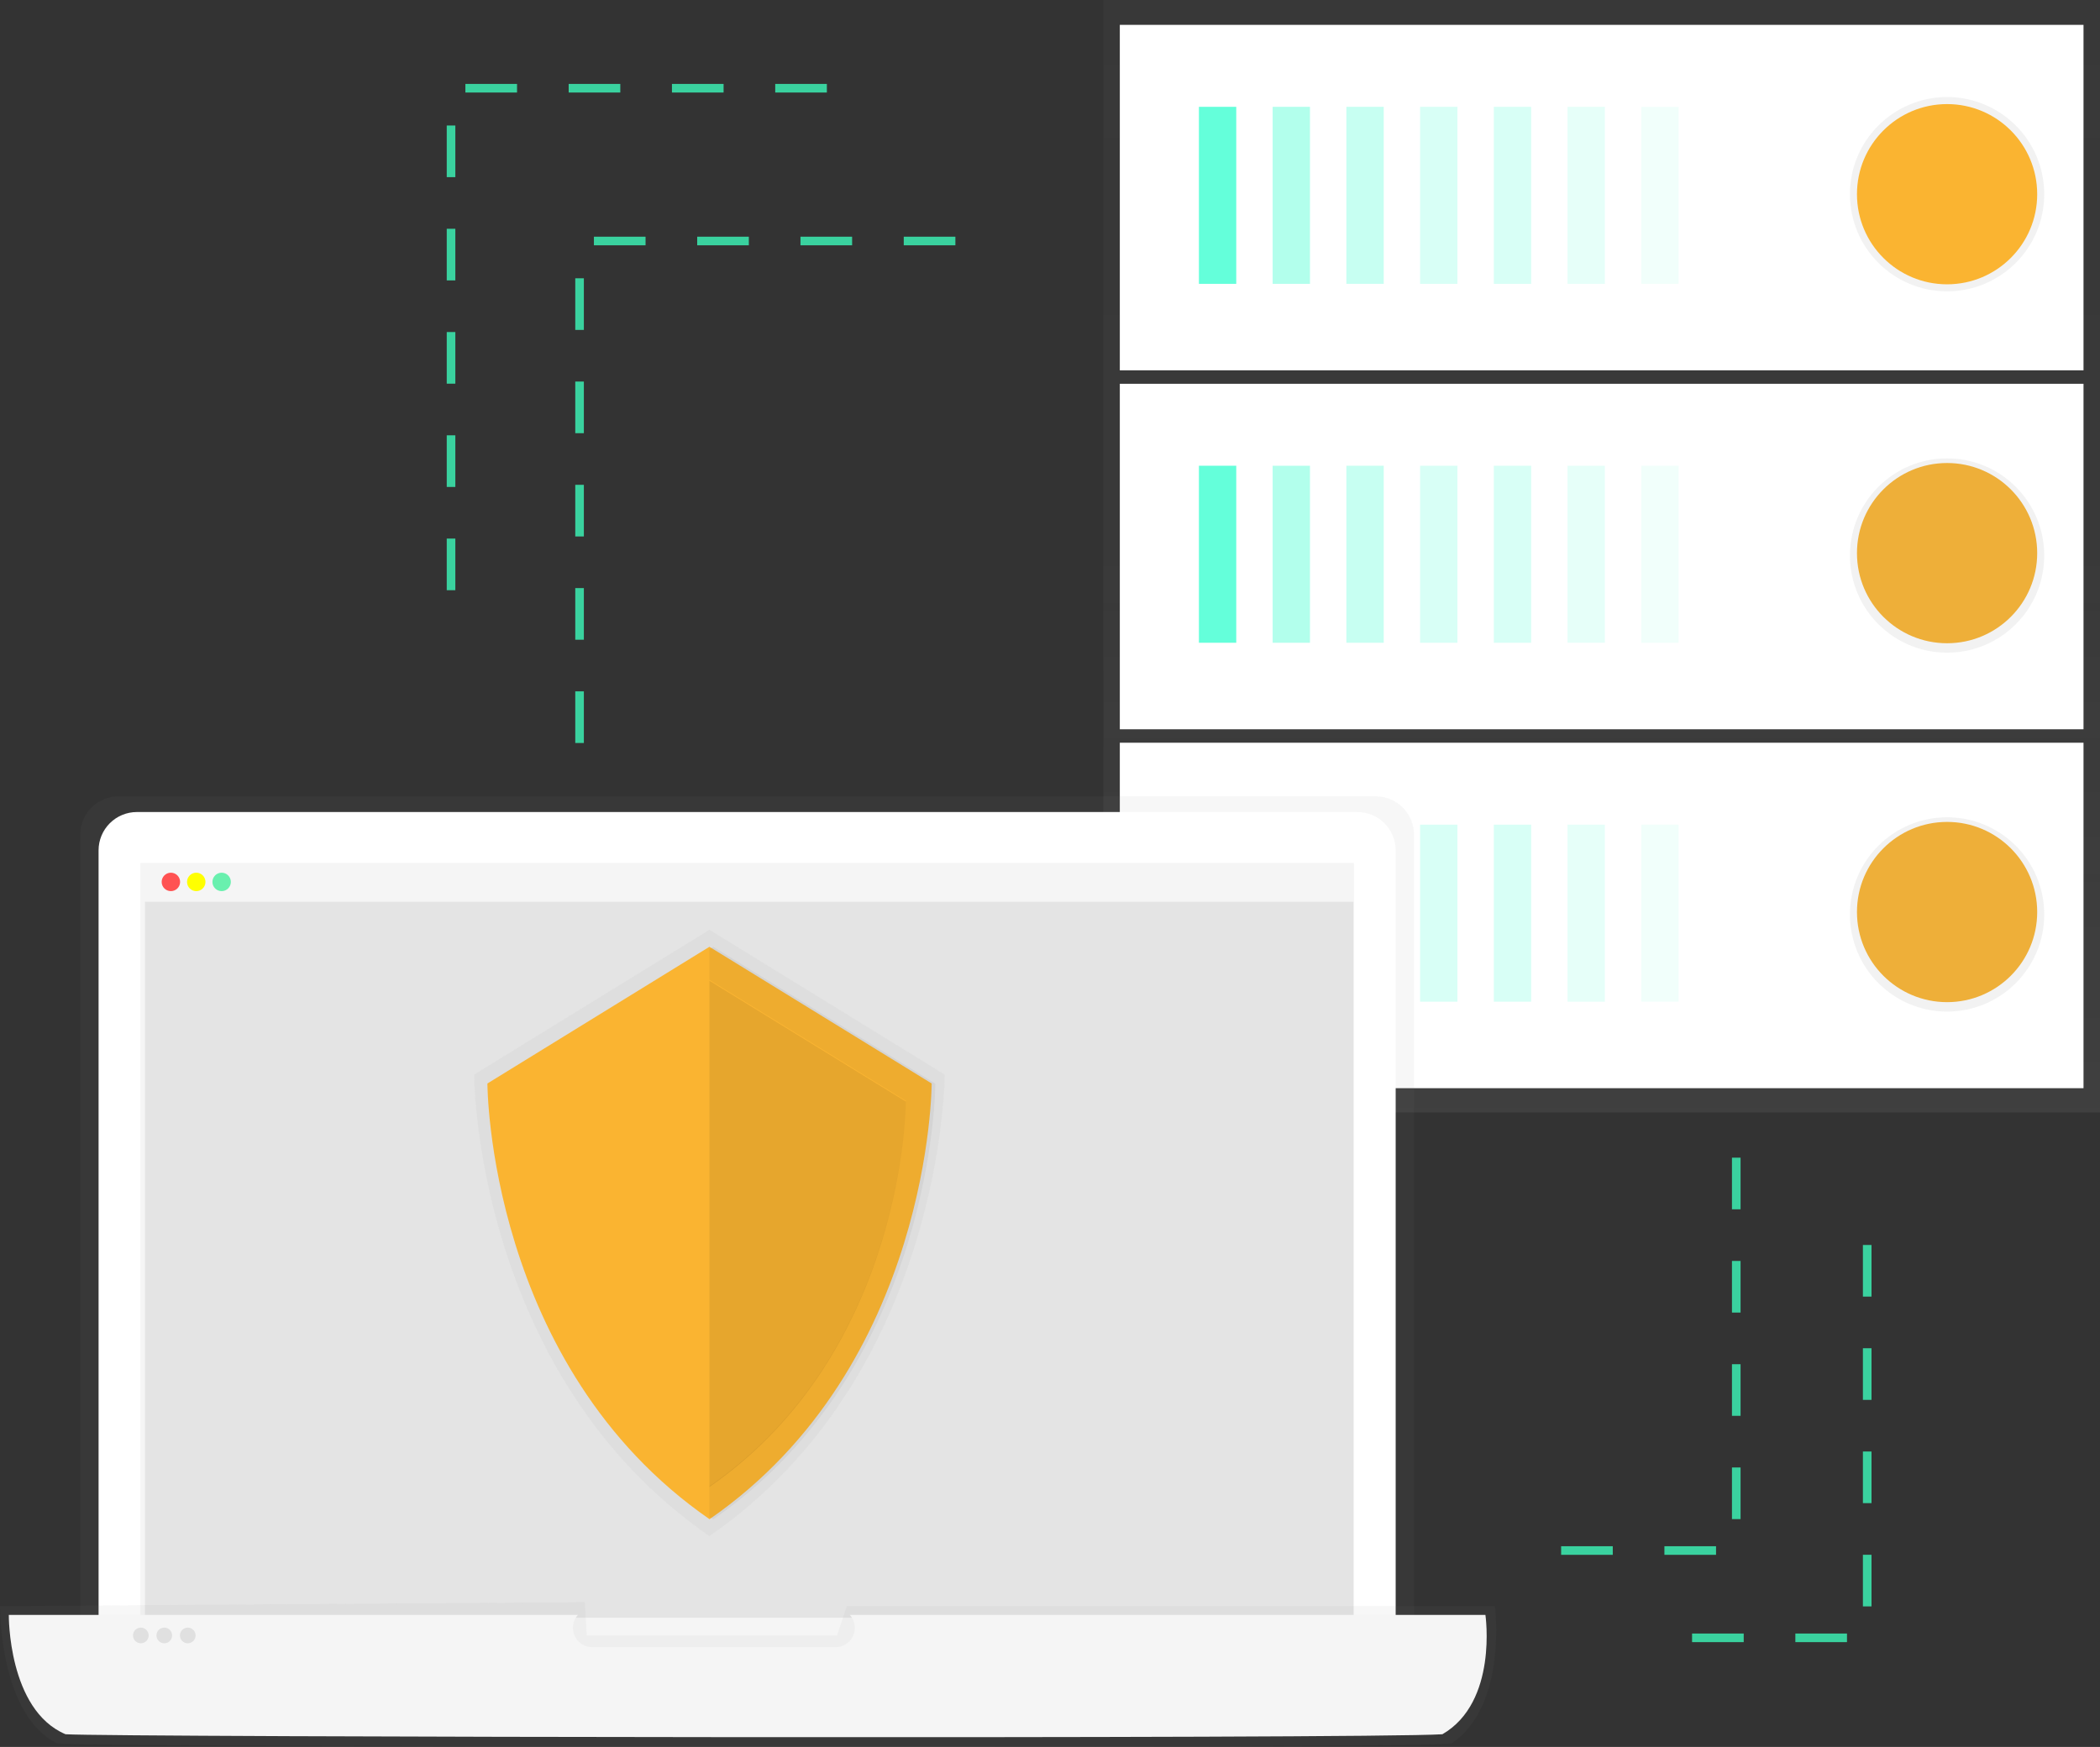 <svg width="488" height="406" viewBox="0 0 488 406" fill="none" xmlns="http://www.w3.org/2000/svg">
<rect x="0" y="0" width="488" height="406" fill="#333333" stroke="none"/>
<g clip-path="url(#clip0)">
<g opacity="0.8">
<path opacity="0.8" d="M488 0H256.397V258.534H488V0Z" fill="url(#paint0_linear)"/>
</g>
<path d="M484.168 172.614H260.223V252.904H484.168V172.614Z" fill="white"/>
<path d="M287.283 191.657H278.605V232.8H287.283V191.657Z" fill="#64FFDA"/>
<g opacity="0.7">
<path opacity="0.7" d="M304.414 191.657H295.736V232.8H304.414V191.657Z" fill="#64FFDA"/>
</g>
<g opacity="0.6">
<path opacity="0.6" d="M321.55 191.657H312.872V232.8H321.55V191.657Z" fill="#64FFDA"/>
</g>
<g opacity="0.5">
<path opacity="0.5" d="M338.681 191.657H330.003V232.8H338.681V191.657Z" fill="#64FFDA"/>
</g>
<g opacity="0.5">
<path opacity="0.5" d="M355.812 191.657H347.134V232.8H355.812V191.657Z" fill="#64FFDA"/>
</g>
<g opacity="0.4">
<path opacity="0.4" d="M372.942 191.657H364.264V232.8H372.942V191.657Z" fill="#64FFDA"/>
</g>
<g opacity="0.3">
<path opacity="0.3" d="M390.079 191.657H381.401V232.8H390.079V191.657Z" fill="#64FFDA"/>
</g>
<path d="M452.465 232.907C464.03 232.907 473.405 223.531 473.405 211.964C473.405 200.397 464.03 191.021 452.465 191.021C440.9 191.021 431.525 200.397 431.525 211.964C431.525 223.531 440.9 232.907 452.465 232.907Z" fill="#FAB431"/>
<path d="M484.168 89.195H260.223V169.486H484.168V89.195Z" fill="white"/>
<path d="M287.283 108.239H278.605V149.382H287.283V108.239Z" fill="#64FFDA"/>
<g opacity="0.7">
<path opacity="0.7" d="M304.414 108.239H295.736V149.382H304.414V108.239Z" fill="#64FFDA"/>
</g>
<g opacity="0.6">
<path opacity="0.6" d="M321.55 108.239H312.872V149.382H321.55V108.239Z" fill="#64FFDA"/>
</g>
<g opacity="0.5">
<path opacity="0.5" d="M338.681 108.239H330.003V149.382H338.681V108.239Z" fill="#64FFDA"/>
</g>
<g opacity="0.5">
<path opacity="0.5" d="M355.812 108.239H347.134V149.382H355.812V108.239Z" fill="#64FFDA"/>
</g>
<g opacity="0.4">
<path opacity="0.4" d="M372.942 108.239H364.264V149.382H372.942V108.239Z" fill="#64FFDA"/>
</g>
<g opacity="0.3">
<path opacity="0.3" d="M390.079 108.239H381.401V149.382H390.079V108.239Z" fill="#64FFDA"/>
</g>
<path d="M452.465 149.495C464.03 149.495 473.405 140.118 473.405 128.551C473.405 116.985 464.03 107.608 452.465 107.608C440.9 107.608 431.525 116.985 431.525 128.551C431.525 140.118 440.9 149.495 452.465 149.495Z" fill="#FAB431"/>
<path d="M484.168 5.777H260.223V86.067H484.168V5.777Z" fill="white"/>
<path d="M287.283 24.826H278.605V65.969H287.283V24.826Z" fill="#64FFDA"/>
<g opacity="0.7">
<path opacity="0.7" d="M304.414 24.826H295.736V65.969H304.414V24.826Z" fill="#64FFDA"/>
</g>
<g opacity="0.6">
<path opacity="0.6" d="M321.55 24.826H312.872V65.969H321.55V24.826Z" fill="#64FFDA"/>
</g>
<g opacity="0.5">
<path opacity="0.5" d="M338.681 24.826H330.003V65.969H338.681V24.826Z" fill="#64FFDA"/>
</g>
<g opacity="0.5">
<path opacity="0.5" d="M355.812 24.826H347.134V65.969H355.812V24.826Z" fill="#64FFDA"/>
</g>
<g opacity="0.4">
<path opacity="0.4" d="M372.942 24.826H364.264V65.969H372.942V24.826Z" fill="#64FFDA"/>
</g>
<g opacity="0.3">
<path opacity="0.3" d="M390.079 24.826H381.401V65.969H390.079V24.826Z" fill="#64FFDA"/>
</g>
<path d="M452.465 67.711C464.933 67.711 475.039 57.602 475.039 45.133C475.039 32.664 464.933 22.555 452.465 22.555C439.998 22.555 429.891 32.664 429.891 45.133C429.891 57.602 439.998 67.711 452.465 67.711Z" fill="url(#paint1_linear)"/>
<path d="M452.465 151.687C464.933 151.687 475.039 141.579 475.039 129.109C475.039 116.64 464.933 106.531 452.465 106.531C439.998 106.531 429.891 116.64 429.891 129.109C429.891 141.579 439.998 151.687 452.465 151.687Z" fill="url(#paint2_linear)"/>
<path d="M452.465 235.1C464.933 235.1 475.039 224.991 475.039 212.522C475.039 200.053 464.933 189.944 452.465 189.944C439.998 189.944 429.891 200.053 429.891 212.522C429.891 224.991 439.998 235.1 452.465 235.1Z" fill="url(#paint3_linear)"/>
<path d="M452.465 66.076C464.03 66.076 473.405 56.7 473.405 45.133C473.405 33.566 464.03 24.19 452.465 24.19C440.9 24.19 431.525 33.566 431.525 45.133C431.525 56.7 440.9 66.076 452.465 66.076Z" fill="#FAB431"/>
<g opacity="0.8">
<path opacity="0.8" d="M328.6 391.91H18.635V193.985C18.635 192.816 18.866 191.658 19.313 190.577C19.761 189.497 20.416 188.515 21.243 187.688C22.07 186.862 23.051 186.206 24.132 185.758C25.212 185.311 26.37 185.08 27.539 185.08H319.691C320.86 185.08 322.018 185.311 323.098 185.758C324.178 186.206 325.16 186.862 325.986 187.688C326.813 188.515 327.469 189.497 327.916 190.577C328.364 191.658 328.594 192.816 328.594 193.985L328.6 391.91Z" fill="url(#paint4_linear)"/>
</g>
<path d="M31.81 188.721H315.425C317.786 188.721 320.051 189.659 321.721 191.329C323.39 192.999 324.328 195.264 324.328 197.626V391.91H22.907V197.626C22.907 195.264 23.845 192.999 25.514 191.329C27.184 189.659 29.449 188.721 31.81 188.721Z" fill="white"/>
<path d="M314.625 200.54H32.61V385.541H314.625V200.54Z" fill="#F5F5F5"/>
<path opacity="0.8" d="M314.512 209.524H33.692V375.966H314.512V209.524Z" fill="#E0E0E0"/>
<path d="M314.512 200.681H33.692V209.524H314.512V200.681Z" fill="#F5F5F5"/>
<path d="M39.711 207.106C40.893 207.106 41.852 206.147 41.852 204.964C41.852 203.781 40.893 202.823 39.711 202.823C38.528 202.823 37.569 203.781 37.569 204.964C37.569 206.147 38.528 207.106 39.711 207.106Z" fill="#FF5252"/>
<path d="M45.605 207.106C46.788 207.106 47.746 206.147 47.746 204.964C47.746 203.781 46.788 202.823 45.605 202.823C44.422 202.823 43.464 203.781 43.464 204.964C43.464 206.147 44.422 207.106 45.605 207.106Z" fill="#FFFF00"/>
<path d="M51.505 207.106C52.688 207.106 53.646 206.147 53.646 204.964C53.646 203.781 52.688 202.823 51.505 202.823C50.322 202.823 49.364 203.781 49.364 204.964C49.364 206.147 50.322 207.106 51.505 207.106Z" fill="#69F0AE"/>
<g opacity="0.8">
<path opacity="0.8" d="M337.272 405.205C320.018 406.513 23.701 405.989 13.344 405.205C-0.231 398.662 6.23337e-06 373.278 6.23337e-06 373.278L135.891 372.37L136.347 380.097H194.524L196.778 373.278H347.393C347.393 373.278 350.385 396.571 337.272 405.205Z" fill="url(#paint5_linear)"/>
</g>
<path d="M345.184 375.323H197.51C198.091 375.978 198.469 376.787 198.598 377.652C198.727 378.518 198.601 379.402 198.236 380.198C197.871 380.993 197.283 381.665 196.542 382.131C195.802 382.598 194.942 382.839 194.067 382.825H137.716C136.841 382.839 135.982 382.598 135.241 382.131C134.501 381.665 133.913 380.993 133.548 380.198C133.183 379.402 133.057 378.518 133.186 377.652C133.314 376.787 133.692 375.978 134.273 375.323H2.046C2.046 375.323 1.82 397.371 15.226 403.052C25.454 403.734 318.147 404.18 335.187 403.052C348.142 395.551 345.184 375.323 345.184 375.323Z" fill="#F5F5F5"/>
<path d="M32.723 381.912C33.728 381.912 34.543 381.097 34.543 380.091C34.543 379.086 33.728 378.271 32.723 378.271C31.718 378.271 30.903 379.086 30.903 380.091C30.903 381.097 31.718 381.912 32.723 381.912Z" fill="#E0E0E0"/>
<path d="M38.178 381.912C39.183 381.912 39.998 381.097 39.998 380.091C39.998 379.086 39.183 378.271 38.178 378.271C37.173 378.271 36.358 379.086 36.358 380.091C36.358 381.097 37.173 381.912 38.178 381.912Z" fill="#E0E0E0"/>
<path d="M43.633 381.912C44.638 381.912 45.453 381.097 45.453 380.091C45.453 379.086 44.638 378.271 43.633 378.271C42.627 378.271 41.812 379.086 41.812 380.091C41.812 381.097 42.627 381.912 43.633 381.912Z" fill="#E0E0E0"/>
<g opacity="0.7">
<path opacity="0.7" d="M164.855 216.067L110.161 249.731C110.161 249.731 110.161 319.166 164.855 357.034C219.549 319.16 219.549 249.731 219.549 249.731L164.855 216.067Z" fill="url(#paint6_linear)"/>
</g>
<path d="M164.855 220.041L113.266 251.811C113.266 251.811 113.266 317.335 164.883 353.072C216.501 317.335 216.501 251.811 216.501 251.811L164.855 220.041Z" fill="#FAB431"/>
<path opacity="0.05" d="M165.734 220.041L164.849 220.604V352.486L165.734 353.106C217.352 317.369 217.352 251.844 217.352 251.844L165.734 220.041Z" fill="black"/>
<path d="M164.855 227.717L119.211 255.818C119.211 255.818 119.211 313.778 164.855 345.396C210.499 313.778 210.499 255.818 210.499 255.818L164.855 227.717Z" fill="#FAB431"/>
<path opacity="0.08" d="M164.855 227.937V345.594C210.499 313.976 210.499 256.015 210.499 256.015L164.855 227.937Z" fill="black"/>
<path d="M134.679 172.676V56.011H231.039" stroke="#3AD29F" stroke-width="2" stroke-miterlimit="10" stroke-dasharray="12 12"/>
<path d="M104.813 137.169V20.504H201.173" stroke="#3AD29F" stroke-width="2" stroke-miterlimit="10" stroke-dasharray="12 12"/>
<path d="M403.474 269.051V360.354H352.758" stroke="#3AD29F" stroke-width="2" stroke-miterlimit="10" stroke-dasharray="12 12"/>
<path d="M433.903 289.341V380.644H383.187" stroke="#3AD29F" stroke-width="2" stroke-miterlimit="10" stroke-dasharray="12 12"/>
</g>
<defs>
<linearGradient id="paint0_linear" x1="372.199" y1="258.534" x2="372.199" y2="0" gradientUnits="userSpaceOnUse">
<stop stop-color="#808080" stop-opacity="0.25"/>
<stop offset="0.54" stop-color="#808080" stop-opacity="0.12"/>
<stop offset="1" stop-color="#808080" stop-opacity="0.1"/>
</linearGradient>
<linearGradient id="paint1_linear" x1="36681.4" y1="5447.55" x2="36681.4" y2="1829.68" gradientUnits="userSpaceOnUse">
<stop stop-color="#808080" stop-opacity="0.25"/>
<stop offset="0.54" stop-color="#808080" stop-opacity="0.12"/>
<stop offset="1" stop-color="#808080" stop-opacity="0.1"/>
</linearGradient>
<linearGradient id="paint2_linear" x1="36681.4" y1="12259.7" x2="36681.4" y2="8641.84" gradientUnits="userSpaceOnUse">
<stop stop-color="#808080" stop-opacity="0.25"/>
<stop offset="0.54" stop-color="#808080" stop-opacity="0.12"/>
<stop offset="1" stop-color="#808080" stop-opacity="0.1"/>
</linearGradient>
<linearGradient id="paint3_linear" x1="36681.4" y1="19026.1" x2="36681.4" y2="15408.3" gradientUnits="userSpaceOnUse">
<stop stop-color="#808080" stop-opacity="0.25"/>
<stop offset="0.54" stop-color="#808080" stop-opacity="0.12"/>
<stop offset="1" stop-color="#808080" stop-opacity="0.1"/>
</linearGradient>
<linearGradient id="paint4_linear" x1="147283" y1="162584" x2="147283" y2="86683.3" gradientUnits="userSpaceOnUse">
<stop stop-color="#808080" stop-opacity="0.25"/>
<stop offset="0.54" stop-color="#808080" stop-opacity="0.12"/>
<stop offset="1" stop-color="#808080" stop-opacity="0.1"/>
</linearGradient>
<linearGradient id="paint5_linear" x1="165325" y1="27620.2" x2="165325" y2="25612.7" gradientUnits="userSpaceOnUse">
<stop stop-color="#808080" stop-opacity="0.25"/>
<stop offset="0.54" stop-color="#808080" stop-opacity="0.12"/>
<stop offset="1" stop-color="#808080" stop-opacity="0.1"/>
</linearGradient>
<linearGradient id="paint6_linear" x1="50379.7" y1="102179" x2="50379.7" y2="66919" gradientUnits="userSpaceOnUse">
<stop stop-color="#808080" stop-opacity="0.25"/>
<stop offset="0.54" stop-color="#808080" stop-opacity="0.12"/>
<stop offset="1" stop-color="#808080" stop-opacity="0.1"/>
</linearGradient>
<clipPath id="clip0">
<rect width="488" height="406" fill="white"/>
</clipPath>
</defs>
</svg>
